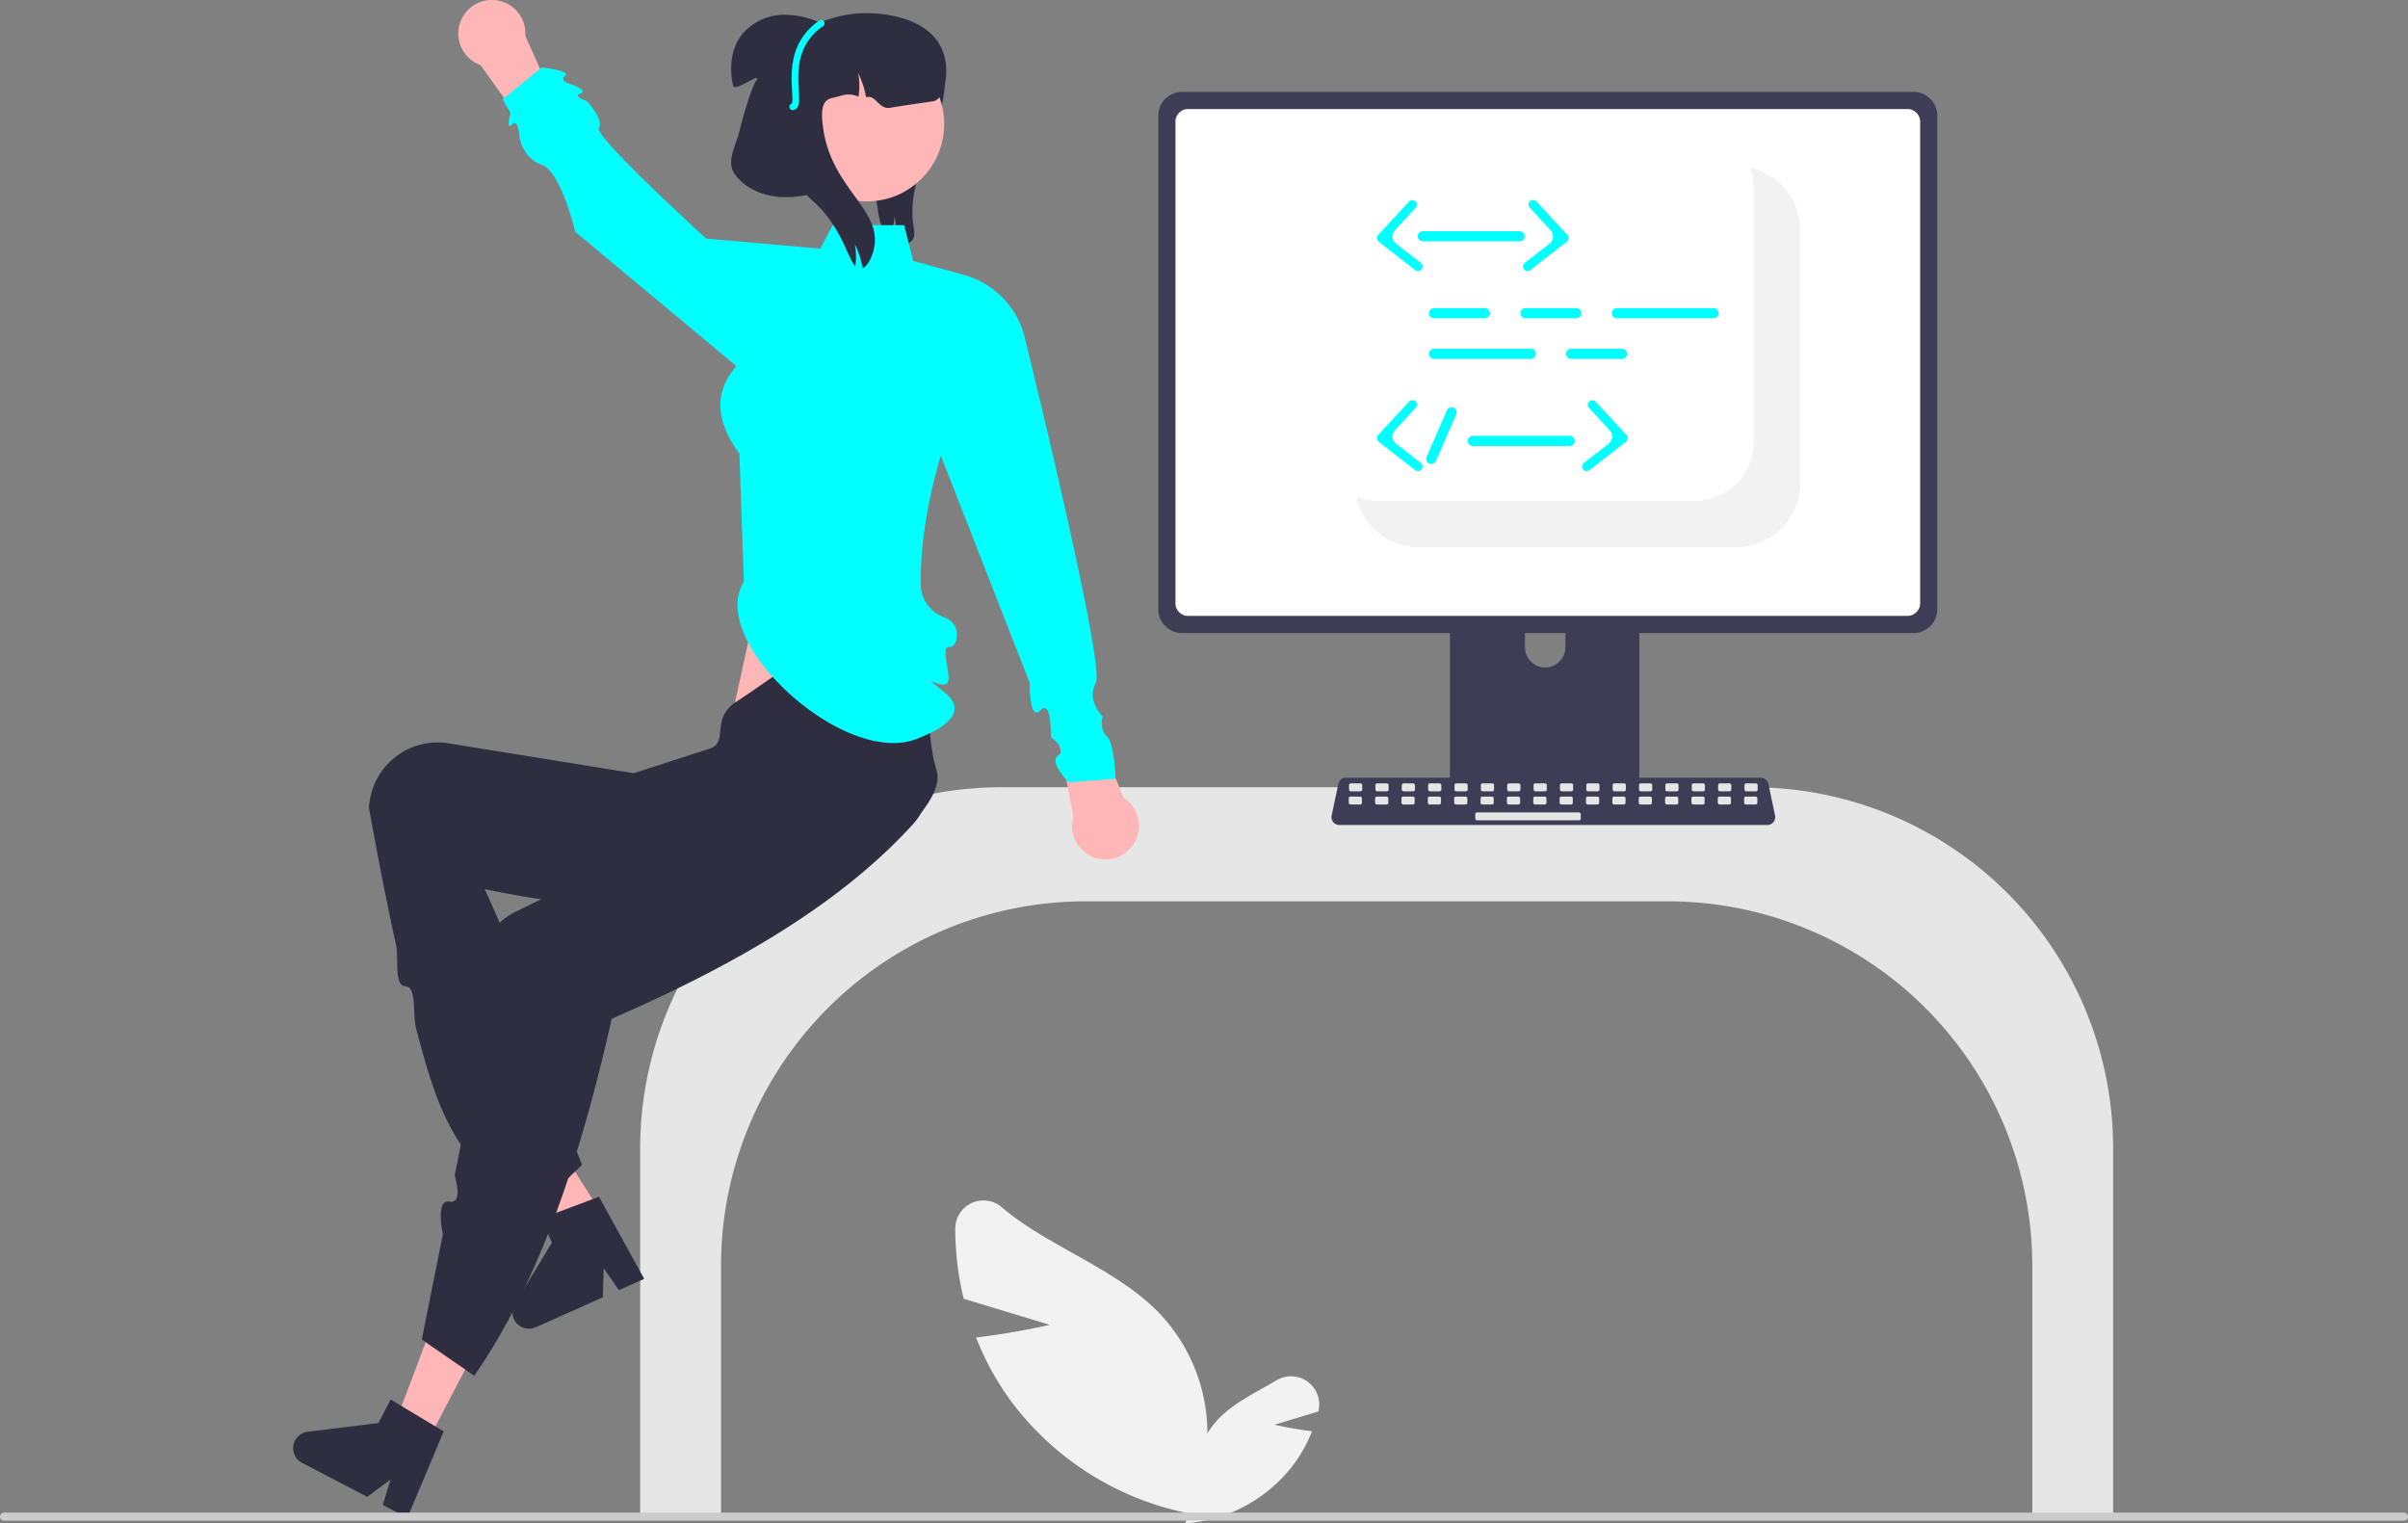 <?xml version="1.0" encoding="UTF-8" standalone="no"?>
<svg
   data-name="Layer 1"
   width="717.67"
   height="453.964"
   viewBox="0 0 717.67 453.964"
   version="1.1"
   id="svg64"
   xmlns="http://www.w3.org/2000/svg"
   xmlnsSvg="http://www.w3.org/2000/svg">
  <rect x="0" y="0" width="717.67" height="453.964" fill="#808080" stroke="none"/>
  <defs
     id="defs64" />
  <path
     d="M527.601,309.438a3.827,3.827,0,0,1-4.314,1.257,5.829,5.829,0,0,1-.679-.248,28.826,28.826,0,0,0-.367-7.989,21.362,21.362,0,0,1-1.64,6.57,8.911,8.911,0,0,1-1.76-2.513,22.425,22.425,0,0,1-1.603-6.046c-1.204-7.088-2.393-14.462-.428-21.389,2.879-10.119,11.957-17.393,15.749-27.211l1.868-1.677c3.198,5.445,3.339,12.212,2.036,18.387-1.297,6.187-3.909,11.994-5.975,17.96s-3.613,12.313-2.655,18.556C528.054,306.566,528.39,308.181,527.601,309.438Z"
     transform="translate(-255.615 -237.961)"
     fill="#2f2e41"
     id="path1" />
  <polygon
     points="230.469 157.098 218.295 212.779 271.469 230.098 263.65 157.098 230.469 157.098"
     fill="#ffb6b6"
     id="polygon1" />
  <path
     d="M861.314,690.559h24.096V580.09A107.653,107.653,0,0,0,777.879,472.559H553.94A107.653,107.653,0,0,0,446.41,580.09V690.559h24.096V615.09A108.654,108.654,0,0,1,579.036,506.559H752.783A108.654,108.654,0,0,1,861.314,615.09Z"
     transform="translate(-255.615 -237.961)"
     fill="#e6e6e6"
     id="path2" />
  <path
     d="M568.509,632.767l-25.68-7.775a88.484,88.484,0,0,1-2.509-20.963,8.399,8.399,0,0,1,13.815-6.355c13.773,11.814,33.948,18.118,46.968,31.58a52.073,52.073,0,0,1,13.888,42.946l5.621,18.181a87.259,87.259,0,0,1-63.977-35.285,84.287,84.287,0,0,1-10.122-18.565C557.405,635.296,568.509,632.767,568.509,632.767Z"
     transform="translate(-255.615 -237.961)"
     fill="#f2f2f2"
     id="path3" />
  <path
     d="M635.438,662.54l13.098-3.966q.025-.104.05-.209a8.409,8.409,0,0,0-12.483-9.094c-5.946,3.532-12.548,6.573-17.289,11.476a26.559,26.559,0,0,0-7.083,21.904l-2.867,9.273a44.505,44.505,0,0,0,32.63-17.996,42.989,42.989,0,0,0,5.162-9.469C641.101,663.83,635.438,662.54,635.438,662.54Z"
     transform="translate(-255.615 -237.961)"
     fill="#f2f2f2"
     id="path4" />
  <path
     d="M741.463,391.091H690.458a2.721,2.721,0,0,0-2.717,2.724v80.574h56.447V393.815A2.723,2.723,0,0,0,741.463,391.091Zm-25.331,45.781a6.051,6.051,0,0,1-6.023-6.023v-9.293a6.023,6.023,0,0,1,12.046,0v9.293a6.051,6.051,0,0,1-6.023,6.023Z"
     transform="translate(-255.615 -237.961)"
     fill="#3f3d56"
     id="path5" />
  <path
     d="M825.924,265.347H607.895a7.078,7.078,0,0,0-7.066,7.066V419.54a7.073,7.073,0,0,0,7.066,7.066h218.029a7.073,7.073,0,0,0,7.066-7.066V272.413A7.078,7.078,0,0,0,825.924,265.347Z"
     transform="translate(-255.615 -237.961)"
     fill="#3f3d56"
     id="path6" />
  <path
     d="M824.104,270.45H609.717a3.787,3.787,0,0,0-3.779,3.787V417.718a3.786,3.786,0,0,0,3.779,3.779H824.104a3.786,3.786,0,0,0,3.779-3.779V274.237A3.787,3.787,0,0,0,824.104,270.45Z"
     transform="translate(-255.615 -237.961)"
     fill="#fff"
     id="path7" />
  <path
     d="M687.565,471.812v7.774a1.523,1.523,0,0,0,1.52,1.52h53.758a1.527,1.527,0,0,0,1.52-1.52V471.812Z"
     transform="translate(-255.615 -237.961)"
     fill="#3f3d56"
     id="path8" />
  <path
     d="M782.345,483.811H654.796a2.346,2.346,0,0,1-2.296-2.83l1.979-9.4a2.356,2.356,0,0,1,2.296-1.863H780.366a2.356,2.356,0,0,1,2.296,1.863l1.979,9.4a2.346,2.346,0,0,1-2.296,2.83Z"
     transform="translate(-255.615 -237.961)"
     fill="#3f3d56"
     id="path9" />
  <rect
     x="402.066"
     y="233.45"
     width="3.928"
     height="2.357"
     rx="0.488"
     fill="#e6e6e6"
     id="rect9" />
  <rect
     x="409.923"
     y="233.45"
     width="3.928"
     height="2.357"
     rx="0.488"
     fill="#e6e6e6"
     id="rect10" />
  <rect
     x="417.779"
     y="233.45"
     width="3.928"
     height="2.357"
     rx="0.488"
     fill="#e6e6e6"
     id="rect11" />
  <rect
     x="425.636"
     y="233.45"
     width="3.928"
     height="2.357"
     rx="0.488"
     fill="#e6e6e6"
     id="rect12" />
  <rect
     x="433.493"
     y="233.45"
     width="3.928"
     height="2.357"
     rx="0.488"
     fill="#e6e6e6"
     id="rect13" />
  <rect
     x="441.35"
     y="233.45"
     width="3.928"
     height="2.357"
     rx="0.488"
     fill="#e6e6e6"
     id="rect14" />
  <rect
     x="449.207"
     y="233.45"
     width="3.928"
     height="2.357"
     rx="0.488"
     fill="#e6e6e6"
     id="rect15" />
  <rect
     x="457.063"
     y="233.45"
     width="3.928"
     height="2.357"
     rx="0.488"
     fill="#e6e6e6"
     id="rect16" />
  <rect
     x="464.92"
     y="233.45"
     width="3.928"
     height="2.357"
     rx="0.488"
     fill="#e6e6e6"
     id="rect17" />
  <rect
     x="472.777"
     y="233.45"
     width="3.928"
     height="2.357"
     rx="0.488"
     fill="#e6e6e6"
     id="rect18" />
  <rect
     x="480.634"
     y="233.45"
     width="3.928"
     height="2.357"
     rx="0.488"
     fill="#e6e6e6"
     id="rect19" />
  <rect
     x="488.49"
     y="233.45"
     width="3.928"
     height="2.357"
     rx="0.488"
     fill="#e6e6e6"
     id="rect20" />
  <rect
     x="496.347"
     y="233.45"
     width="3.928"
     height="2.357"
     rx="0.488"
     fill="#e6e6e6"
     id="rect21" />
  <rect
     x="504.204"
     y="233.45"
     width="3.928"
     height="2.357"
     rx="0.488"
     fill="#e6e6e6"
     id="rect22" />
  <rect
     x="512.061"
     y="233.45"
     width="3.928"
     height="2.357"
     rx="0.488"
     fill="#e6e6e6"
     id="rect23" />
  <rect
     x="519.917"
     y="233.45"
     width="3.928"
     height="2.357"
     rx="0.488"
     fill="#e6e6e6"
     id="rect24" />
  <rect
     x="401.973"
     y="237.378"
     width="3.928"
     height="2.357"
     rx="0.488"
     fill="#e6e6e6"
     id="rect25" />
  <rect
     x="409.83"
     y="237.378"
     width="3.928"
     height="2.357"
     rx="0.488"
     fill="#e6e6e6"
     id="rect26" />
  <rect
     x="417.687"
     y="237.378"
     width="3.928"
     height="2.357"
     rx="0.488"
     fill="#e6e6e6"
     id="rect27" />
  <rect
     x="425.543"
     y="237.378"
     width="3.928"
     height="2.357"
     rx="0.488"
     fill="#e6e6e6"
     id="rect28" />
  <rect
     x="433.4"
     y="237.378"
     width="3.928"
     height="2.357"
     rx="0.488"
     fill="#e6e6e6"
     id="rect29" />
  <rect
     x="441.257"
     y="237.378"
     width="3.928"
     height="2.357"
     rx="0.488"
     fill="#e6e6e6"
     id="rect30" />
  <rect
     x="449.114"
     y="237.378"
     width="3.928"
     height="2.357"
     rx="0.488"
     fill="#e6e6e6"
     id="rect31" />
  <rect
     x="456.97"
     y="237.378"
     width="3.928"
     height="2.357"
     rx="0.488"
     fill="#e6e6e6"
     id="rect32" />
  <rect
     x="464.827"
     y="237.378"
     width="3.928"
     height="2.357"
     rx="0.488"
     fill="#e6e6e6"
     id="rect33" />
  <rect
     x="472.684"
     y="237.378"
     width="3.928"
     height="2.357"
     rx="0.488"
     fill="#e6e6e6"
     id="rect34" />
  <rect
     x="480.541"
     y="237.378"
     width="3.928"
     height="2.357"
     rx="0.488"
     fill="#e6e6e6"
     id="rect35" />
  <rect
     x="488.398"
     y="237.378"
     width="3.928"
     height="2.357"
     rx="0.488"
     fill="#e6e6e6"
     id="rect36" />
  <rect
     x="496.254"
     y="237.378"
     width="3.928"
     height="2.357"
     rx="0.488"
     fill="#e6e6e6"
     id="rect37" />
  <rect
     x="504.111"
     y="237.378"
     width="3.928"
     height="2.357"
     rx="0.488"
     fill="#e6e6e6"
     id="rect38" />
  <rect
     x="511.968"
     y="237.378"
     width="3.928"
     height="2.357"
     rx="0.488"
     fill="#e6e6e6"
     id="rect39" />
  <rect
     x="519.825"
     y="237.378"
     width="3.928"
     height="2.357"
     rx="0.488"
     fill="#e6e6e6"
     id="rect40" />
  <rect
     x="439.686"
     y="242.092"
     width="31.427"
     height="2.357"
     rx="0.488"
     fill="#e6e6e6"
     id="rect41" />
  <path
     d="M792.138,306.469v75.52a19.073,19.073,0,0,1-19.07,19.07h-94.52a19.081,19.081,0,0,1-17.51-11.49,17.984,17.984,0,0,1-1.13-3.51,17.367,17.367,0,0,0,6.3,1.17h94.52a17.605,17.605,0,0,0,17.58-17.58v-75.52a17.368,17.368,0,0,0-1.17-6.3,17.988,17.988,0,0,1,3.51,1.13A19.081,19.081,0,0,1,792.138,306.469Z"
     transform="translate(-255.615 -237.961)"
     fill="#f2f2f2"
     id="path41" />
  <polygon
     points="183.897 368.973 174.522 374.778 146.903 340.828 160.739 332.262 183.897 368.973"
     fill="#ffb6b6"
     id="polygon41" />
  <path
     d="M447.605,619.06l-7.541,3.367-4.524-6.519-.269,8.659-20.001,8.929a4.924,4.924,0,0,1-6.214-7.056l11.048-18.162-3.213-7.198,17.248-6.497Z"
     transform="translate(-255.615 -237.961)"
     fill="#2f2e41"
     id="path42" />
  <path
     d="M413.25,600.403l15.834-15.344c-11.764-29.029-12.704-47.022-29.012-82.131,38.693,7.914,66.356,7.433,98.356.337,10.833-2.365,38.786-23.956,36.487-35.027q-.161-.776-.381-1.538c-3.435-11.711-1.016-29.646-8.451-42.642-13.755-5.186-34.653,12.326-51,23-7.883,5.147-2.112,12.161-8,14l-22.569,7.326-55.373-8.943a20.511,20.511,0,0,0-23.376,17.359q-.141.902-.204,1.813c2.548,14.103,5.204,27.837,8.063,40.873.923,4.208-.635,12.275,2.836,12.395s2.073,8.464,3.154,12.543C386.269,569.54,390.477,581.694,413.25,600.403Z"
     transform="translate(-255.615 -237.961)"
     fill="#2f2e41"
     id="path43" />
  <polygon
     points="127.329 429.745 117.562 424.647 133.015 383.711 147.43 391.235 127.329 429.745"
     fill="#ffb6b6"
     id="polygon43" />
  <path
     d="M381.316,637.145l15.661,10.783c19.195-27.76,31.658-64.854,40.939-106.36,36.139-15.765,67.761-33.801,89.796-57.993a20.915,20.915,0,0,0-1.209-29.095q-.578-.542-1.196-1.039c-9.545-7.603-30.743-3.228-44.292-9.583l-24.204,33.5,2.782,7.803-8.42,4.099-7.109,3.461-8.138,3.962L409.248,509.669a20.484,20.484,0,0,0-9.089,27.629q.404.818.878,1.6l-9.908,49.36s2.726,8.593-1.563,7.789-1.952,9.725-1.952,9.725Z"
     transform="translate(-255.615 -237.961)"
     fill="#2f2e41"
     id="path44" />
  <path
     d="M377.029,690.267l-7.321-3.821,2.301-7.594-6.955,5.165-19.418-10.135a4.924,4.924,0,0,1,1.673-9.252l21.096-2.616,3.647-6.988,15.802,9.486Z"
     transform="translate(-255.615 -237.961)"
     fill="#2f2e41"
     id="path45" />
  <path
     d="M590.506,475.665l-11.423-27.606-9,5,5.435,28.082a10.001,10.001,0,1,0,14.988-5.476Z"
     transform="translate(-255.615 -237.961)"
     fill="#ffb6b6"
     id="path46" />
  <path
     d="M398.823,257.368l17.381,24.3,7.633-6.909L412.18,248.638a10.001,10.001,0,1,0-13.357,8.73Z"
     transform="translate(-255.615 -237.961)"
     fill="#ffb6b6"
     id="path47" />
  <path
     d="M477.312,411.382c-11.274,17.486,30.028,55.586,51.772,46.677,3.807-1.56,16.904-6.713,7.952-13.856s1.038.851,1.274-3.799c.158-3.109-2.249-9.929.262-9.637s3.953-6.971-1.517-8.822a10.618,10.618,0,0,1-7-9c-.523-19.167,5.968-39.177,5.968-39.177l26.498,67.735s-.196,11.719,3.183,8.137,3.133,8.009,3.133,8.009,5.025,3.507,2.135,5.458,3.111,7.952,3.111,7.952l14-1s-.219-10.4-2.61-12.7-1.216-5.919-1.216-5.919-4.928-4.584-2.051-9.983-20.951-101.961-20.951-101.961a25.72,25.72,0,0,0-18.366-19.62l-15.121-4.163-2.685-10.653H503.792l-3.709,7-34-3s-33.643-30.61-32-33-3.573-7.986-3.573-7.986-4.454-1.458-1.941-2.236-2.237-2.578-2.237-2.578-4.4-1.156-2.325-2.678-6.925-2.522-6.925-2.522l-11.677,9.528,2.36,4.002s-1.439,5.449.439,3.46,2.232,3.784,2.232,3.784.959,6.322,6.646,8.227,10,20,10,20l48,40c-7.311,8.391-5.571,17.166.906,26.142Z"
     transform="translate(-255.615 -237.961)"
     fill="#6c63ff"
     id="path48"
     style="fill:#00ffff" />
  <circle
     cx="258.343"
     cy="36.964"
     r="23.056"
     fill="#ffb6b6"
     id="circle48" />
  <path
     d="M534.083,268.059c-.59.17-9.25,1.3-13,2-3.68.69-4.32-4-7.33-3.12a.127.127,0,0,0-.01-.06,28.344,28.344,0,0,0-2.37-7.17,21.178,21.178,0,0,1,.17,6.6.984.984,0,0,1-.02.17c-.01.1-.03.19-.04.29-3.18-1.4-5.2-.15-7.4.29-2.46.49-4.38,1.57-3,10,2.83,17.34,17.55,23.53,15,35-.5,2.27-1.76,5.11-3.34,5.82a28.344,28.344,0,0,0-2.37-7.17,21.178,21.178,0,0,1,.17,6.6c-2.45-2.65-4.22-11.91-12.46-19.25-2.03-1.8-12.2-12.48-13.42-15a32.136,32.136,0,0,1,.54,6.11,29.416,29.416,0,0,1-.28,4.1,1.151,1.151,0,0,1-.03.26c-.01.16-.04.3-.06.45-.02.17-.05.33-.08.5-3.33-.48-6.28-1.06-7.67-2.42-6.76-6.58,1.49-19.4,6-31,6.45-16.61,25.18-18.82,27-19,8.02-.81,21.57.91,26,10C539.183,258.429,537.203,267.159,534.083,268.059Z"
     transform="translate(-255.615 -237.961)"
     fill="#2f2e41"
     id="path49" />
  <path
     d="M485.468,271.808l16.701-25.98a25.612,25.612,0,0,0-13.188-3.46,16.419,16.419,0,0,0-12.109,5.711c-3.411,4.239-3.996,10.232-2.718,15.521C474.595,265.427,483,259,481,262c-1.642,2.349-4.327,12.222-5,15-1.084,4.472-4.063,9.062-1.409,12.821,3.139,4.444,8.74,6.654,14.177,6.878s10.788-1.282,15.954-2.989Z"
     transform="translate(-255.615 -237.961)"
     fill="#2f2e41"
     id="path50" />
  <path
     d="M491.886,270.783a1,1,0,0,1-.273-1.962c.262-.433.155-2.253.068-3.725-.325-5.524-.87-14.769,8.106-21.01a1.0 1,0,0,1,1.142,1.642c-8.055,5.601-7.571,13.815-7.251,19.25.183,3.107.315,5.352-1.57,5.779A.994.994,0,0,1,491.886,270.783Z"
     transform="translate(-255.615 -237.961)"
     fill="#6c63ff"
     id="path51"
     style="fill:#00ffff" />
  <path
     d="M255.615,689.912a1.186,1.186,0,0,0,1.183,1.19H972.095a1.19,1.19,0,0,0,0-2.38h-715.29a1.186,1.186,0,0,0-1.19,1.183Z"
     transform="translate(-255.615 -237.961)"
     fill="#ccc"
     id="path52" />
  <path
     d="M698.15,332.811H683.017a1.513,1.513,0,0,1,0-3.026h15.132a1.513,1.513,0,0,1,0,3.026Z"
     transform="translate(-255.615 -237.961)"
     fill="#6c63ff"
     id="path53"
     style="fill:#00ffff" />
  <path
     d="M725.387,332.811H710.255a1.513,1.513,0,1,1,0-3.026h15.132a1.513,1.513,0,1,1,0,3.026Z"
     transform="translate(-255.615 -237.961)"
     fill="#6c63ff"
     id="path54"
     style="fill:#00ffff" />
  <path
     d="M739.006,344.916H723.874a1.513,1.513,0,1,1,0-3.026h15.132a1.513,1.513,0,1,1,0,3.026Z"
     transform="translate(-255.615 -237.961)"
     fill="#6c63ff"
     id="path55"
     style="fill:#00ffff" />
  <path
     d="M711.852,344.916H683.017a1.513,1.513,0,0,1,0-3.026H711.852a1.513,1.513,0,0,1,0,3.026Z"
     transform="translate(-255.615 -237.961)"
     fill="#6c63ff"
     id="path56"
     style="fill:#00ffff" />
  <path
     d="M766.327,332.811H737.493a1.513,1.513,0,0,1,0-3.026h28.834a1.513,1.513,0,1,1,0,3.026Z"
     transform="translate(-255.615 -237.961)"
     fill="#6c63ff"
     id="path57"
     style="fill:#00ffff" />
  <path
     d="M708.509,309.887H679.675a1.513,1.513,0,1,1,0-3.026h28.834a1.513,1.513,0,1,1,0,3.026Z"
     transform="translate(-255.615 -237.961)"
     fill="#6c63ff"
     id="path58"
     style="fill:#00ffff" />
  <path
     d="M710.88,318.727a1.355,1.355,0,0,1-.832-2.425l7.383-5.739a2.714,2.714,0,0,0,.328-3.984l-6.199-6.711a1.355,1.355,0,1,1,1.99-1.839l9.205,9.965a1.355,1.355,0,0,1-.163,1.99l-10.881,8.458A1.351,1.351,0,0,1,710.88,318.727Z"
     transform="translate(-255.615 -237.961)"
     fill="#6c63ff"
     id="path59"
     style="fill:#00ffff" />
  <path
     d="M678.216,318.727a1.355,1.355,0,0,0,.832-2.425l-7.383-5.739a2.714,2.714,0,0,1-.328-3.984l6.199-6.711a1.355,1.355,0,0,0-1.99-1.839l-9.205,9.965a1.355,1.355,0,0,0,.163,1.99l10.881,8.458A1.351,1.351,0,0,0,678.216,318.727Z"
     transform="translate(-255.615 -237.961)"
     fill="#6c63ff"
     id="path60"
     style="fill:#00ffff" />
  <path
     d="M723.416,370.867H694.581a1.513,1.513,0,0,1,0-3.026h28.834a1.513,1.513,0,0,1,0,3.026Z"
     transform="translate(-255.615 -237.961)"
     fill="#6c63ff"
     id="path61"
     style="fill:#00ffff" />
  <path
     d="M728.497,378.352a1.355,1.355,0,0,1-.832-2.425l7.383-5.739a2.714,2.714,0,0,0,.328-3.984l-6.199-6.711a1.355,1.355,0,0,1,1.99-1.839l9.205,9.965a1.355,1.355,0,0,1-.163,1.99l-10.881,8.458A1.351,1.351,0,0,1,728.497,378.352Z"
     transform="translate(-255.615 -237.961)"
     fill="#6c63ff"
     id="path62"
     style="fill:#00ffff" />
  <path
     d="M678.216,378.352a1.355,1.355,0,0,0,.832-2.425l-7.383-5.739a2.714,2.714,0,0,1-.328-3.984l6.199-6.711a1.355,1.355,0,1,0-1.99-1.839l-9.205,9.965a1.355,1.355,0,0,0,.163,1.99l10.881,8.458A1.351,1.351,0,0,0,678.216,378.352Z"
     transform="translate(-255.615 -237.961)"
     fill="#6c63ff"
     id="path63"
     style="fill:#00ffff" />
  <path
     d="M680.789,374.113l6.061-13.865a1.513,1.513,0,0,1,2.773,1.212l-6.061,13.865a1.513,1.513,0,1,1-2.773-1.212Z"
     transform="translate(-255.615 -237.961)"
     fill="#6c63ff"
     id="path64"
     style="fill:#00ffff" />
</svg>
